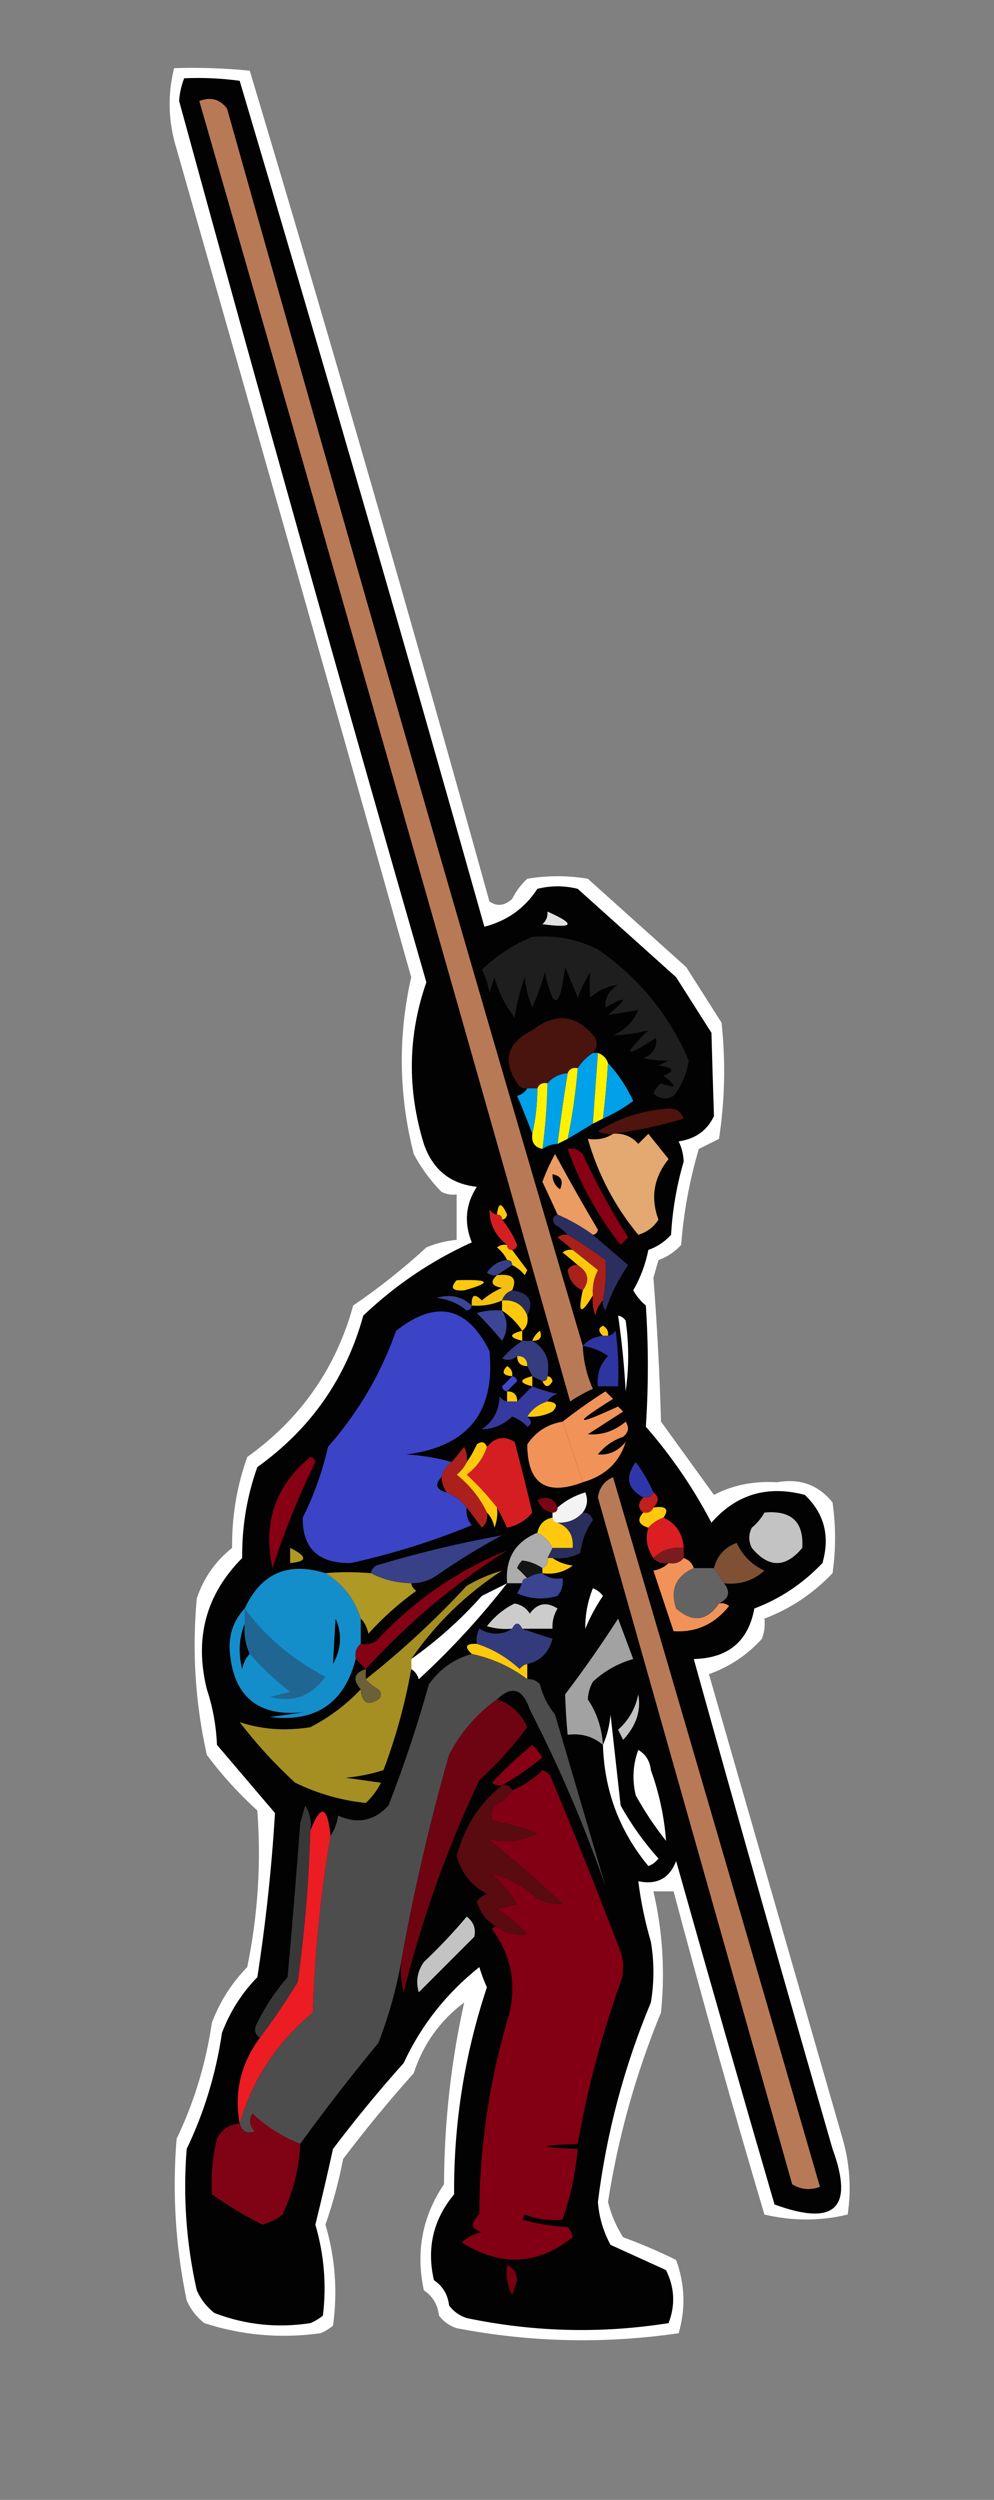 <?xml version="1.0" encoding="UTF-8"?>
<!DOCTYPE svg PUBLIC "-//W3C//DTD SVG 1.1//EN" "http://www.w3.org/Graphics/SVG/1.1/DTD/svg11.dtd">
<svg xmlns="http://www.w3.org/2000/svg" version="1.1" width="197px" height="495px" style="shape-rendering:geometricPrecision; text-rendering:geometricPrecision; image-rendering:optimizeQuality; fill-rule:evenodd; clip-rule:evenodd" xmlns:xlink="http://www.w3.org/1999/xlink">
<rect width="100%" height="100%" fill="#808080" stroke="none"/>
<g><path style="opacity:1" fill="#fefffe" d="M 34.5,13.5 C 39.511,13.334 44.511,13.501 49.5,14C 65.869,68.636 81.702,123.469 97,178.5C 98.507,179.535 100.007,179.368 101.5,178C 102.257,176.488 103.257,175.154 104.5,174C 108.5,173.333 112.5,173.333 116.5,174C 123,179.833 129.5,185.667 136,191.5C 138.333,195.167 140.667,198.833 143,202.5C 143.831,210.188 143.665,217.855 142.5,225.5C 141.167,226.167 139.833,226.833 138.5,227.5C 136.659,233.711 135.492,240.045 135,246.5C 133.758,247.872 132.258,248.872 130.5,249.5C 130.167,250.667 129.833,251.833 129.5,253C 130.239,262.483 130.739,271.983 131,281.5C 134.5,286.333 138,291.167 141.5,296C 145.222,294.057 149.388,293.224 154,293.5C 158.549,292.691 162.215,294.024 165,297.5C 165.667,302.167 165.667,306.833 165,311.5C 161.115,315.574 156.615,318.574 151.5,320.5C 151.657,321.873 151.49,323.207 151,324.5C 148.093,327.705 144.593,330.038 140.5,331.5C 149.332,362.161 158.165,392.828 167,423.5C 168.418,428.428 168.751,433.428 168,438.5C 162.554,439.806 157.054,439.806 151.5,438.5C 145.186,417.242 139.186,395.909 133.5,374.5C 132.167,374.5 130.833,374.5 129.5,374.5C 131.327,382.402 131.827,390.402 131,398.5C 126.021,410.582 122.521,423.082 120.5,436C 121.115,438.515 122.115,440.848 123.5,443C 127.099,444.309 130.599,445.809 134,447.5C 135.748,452.299 135.915,457.132 134.5,462C 119.793,464.142 105.126,463.808 90.5,461C 89.069,460.535 87.903,459.701 87,458.5C 86.755,456.337 85.755,454.67 84,453.5C 82.371,445.845 83.704,438.845 88,432.5C 88.052,420.275 89.385,408.275 92,396.5C 87.194,400.11 83.861,404.777 82,410.5C 77.094,415.983 72.428,421.649 68,427.5C 67.148,431.927 65.982,436.261 64.5,440.5C 66.436,447.036 66.936,453.703 66,460.5C 65.25,461.126 64.416,461.626 63.5,462C 55.64,463.088 47.974,462.421 40.5,460C 38.951,458.786 37.785,457.286 37,455.5C 34.795,444.935 34.128,434.268 35,423.5C 38.453,416.334 40.786,408.667 42,400.5C 43.584,396.325 45.918,392.659 49,389.5C 51.112,379.263 51.779,368.929 51,358.5C 47.297,355.133 43.964,351.466 41,347.5C 38.707,337.312 38.04,326.979 39,316.5C 40.349,312.467 42.682,309.134 46,306.5C 45.936,300.283 46.936,294.283 49,288.5C 59.568,280.943 66.568,270.943 70,258.5C 75.106,255.028 79.94,251.194 84.5,247C 86.436,246.187 88.436,245.687 90.5,245.5C 90.5,242.5 90.5,239.5 90.5,236.5C 89.448,236.649 88.448,236.483 87.5,236C 85.3,233.766 83.467,231.266 82,228.5C 79.019,216.854 78.852,205.187 81.5,193.5C 66.101,138.804 50.601,84.138 35,29.5C 33.344,24.157 33.178,18.823 34.5,13.5 Z"/></g>
<g><path style="opacity:1" fill="#020202" d="M 36.5,15.5 C 40.182,15.335 43.848,15.501 47.5,16C 64.058,71.678 80.224,127.511 96,183.5C 100.511,182.335 104.011,179.835 106.5,176C 109.167,175.333 111.833,175.333 114.5,176C 121,181.833 127.5,187.667 134,193.5C 136.333,197.167 138.667,200.833 141,204.5C 141.153,210.063 141.32,215.563 141.5,221C 140.146,223.86 137.813,225.526 134.5,226C 135.108,227.231 135.441,228.564 135.5,230C 134.109,234.736 133.275,239.569 133,244.5C 131.758,245.872 130.258,246.872 128.5,247.5C 127.919,250.375 126.919,253.042 125.5,255.5C 126.145,256.646 126.978,257.646 128,258.5C 128.529,266.539 128.529,274.539 128,282.5C 133.075,288.313 137.408,294.646 141,301.5C 145.929,295.882 152.095,294.049 159.5,296C 163.367,299.66 164.534,304.16 163,309.5C 159.115,313.574 154.615,316.574 149.5,318.5C 148.316,325.005 144.316,328.339 137.5,328.5C 146.507,360.859 155.674,393.192 165,425.5C 169.302,437.24 165.468,440.907 153.5,436.5C 146.901,413.868 140.401,391.201 134,368.5C 132.682,371.941 130.182,373.275 126.5,372.5C 127.013,376.553 127.846,380.553 129,384.5C 129.667,388.5 129.667,392.5 129,396.5C 123.704,409.182 120.204,422.349 118.5,436C 118.726,439.012 119.559,441.845 121,444.5C 124.667,446.167 128.333,447.833 132,449.5C 133.706,452.959 133.872,456.459 132.5,460C 119.124,462.11 105.791,461.776 92.5,459C 91.069,458.535 89.903,457.701 89,456.5C 88.755,454.337 87.755,452.67 86,451.5C 84.532,445.14 85.865,439.474 90,434.5C 89.91,420.455 92.076,406.788 96.5,393.5C 95.902,392.205 95.402,390.872 95,389.5C 88.476,394.684 83.476,401.017 80,408.5C 75.094,413.983 70.428,419.649 66,425.5C 64.896,430.521 63.729,435.521 62.5,440.5C 64.234,446.404 64.734,452.404 64,458.5C 63.25,459.126 62.416,459.626 61.5,460C 54.964,461.011 48.631,460.344 42.5,458C 40.951,456.786 39.785,455.286 39,453.5C 36.918,444.267 36.251,434.934 37,425.5C 40.453,418.334 42.786,410.667 44,402.5C 45.584,398.325 47.918,394.659 51,391.5C 52.673,380.717 53.84,369.884 54.5,359C 50.68,354.511 46.847,350.011 43,345.5C 42.84,341.713 42.174,338.046 41,334.5C 38.483,324.386 40.817,315.72 48,308.5C 47.936,302.283 48.936,296.283 51,290.5C 61.568,282.943 68.568,272.943 72,260.5C 78.389,254.432 85.556,249.598 93.5,246C 91.933,242.108 92.267,238.442 94.5,235C 89.253,234.428 85.753,231.595 84,226.5C 80.669,215.665 80.836,204.998 84.5,194.5C 67.775,136.434 51.442,78.267 35.5,20C 35.605,18.409 35.939,16.909 36.5,15.5 Z"/></g>
<g><path style="opacity:1" fill="#b87a56" d="M 115.5,266.5 C 115.62,269.48 116.287,272.313 117.5,275C 115.919,275.707 114.419,276.54 113,277.5C 88.718,191.647 64.218,105.814 39.5,20C 41.749,19.137 43.582,19.637 45,21.5C 68.036,103.426 91.536,185.092 115.5,266.5 Z"/></g>
<g><path style="opacity:1" fill="#e0e1e0" d="M 108.5,180.5 C 114.144,183.011 113.811,183.845 107.5,183C 108.252,182.329 108.586,181.496 108.5,180.5 Z"/></g>
<g><path style="opacity:1" fill="#1d1e1d" d="M 105.5,185.5 C 110.08,185.113 114.414,185.947 118.5,188C 126.637,193.619 132.637,200.952 136.5,210C 136.097,212.641 135.097,214.974 133.5,217C 132.056,217.781 130.723,217.614 129.5,216.5C 129.808,215.692 130.308,215.025 131,214.5C 134.11,215.673 134.277,215.173 131.5,213C 133.878,212.026 133.544,211.359 130.5,211C 131.167,210.667 131.833,210.333 132.5,210C 130.687,210.046 129.021,209.88 127.5,209.5C 129.475,208.725 130.309,207.391 130,205.5C 123.735,209.623 123.235,209.123 128.5,204C 126.244,204.615 123.911,204.948 121.5,205C 123.833,204 125.5,202.333 126.5,200C 124.5,200.333 122.5,200.667 120.5,201C 124.611,197.492 124.444,196.992 120,199.5C 119.837,197.613 120.671,196.113 122.5,195C 120.544,195.222 118.71,196.055 117,197.5C 116.805,195.793 116.805,194.126 117,192.5C 116.02,194.059 115.187,195.726 114.5,197.5C 113.667,195.5 112.833,193.5 112,191.5C 110.959,199.879 109.626,200.212 108,192.5C 107.319,194.895 106.485,197.228 105.5,199.5C 104.692,197.577 104.192,195.577 104,193.5C 103.08,196.101 102.413,198.768 102,201.5C 100.139,199.112 98.806,196.446 98,193.5C 97.667,194.5 97.333,195.5 97,196.5C 96.727,194.899 96.227,193.399 95.5,192C 98.49,189.152 101.824,186.985 105.5,185.5 Z"/></g>
<g><path style="opacity:1" fill="#49130e" d="M 117.5,208.5 C 116.306,209.272 115.306,210.272 114.5,211.5C 113.508,211.328 112.842,211.662 112.5,212.5C 110.847,212.66 109.514,213.326 108.5,214.5C 107.508,214.328 106.842,214.662 106.5,215.5C 105.833,215.5 105.167,215.5 104.5,215.5C 103.624,215.631 102.957,215.298 102.5,214.5C 99.505,209.963 100.505,206.463 105.5,204C 110.169,200.376 114.336,200.876 118,205.5C 118.47,206.577 118.303,207.577 117.5,208.5 Z"/></g>
<g><path style="opacity:1" fill="#00a1e8" d="M 117.5,208.5 C 117.833,208.5 118.167,208.5 118.5,208.5C 118.167,213.167 117.833,217.833 117.5,222.5C 115.816,223.527 114.149,224.527 112.5,225.5C 113.445,220.886 114.112,216.219 114.5,211.5C 115.306,210.272 116.306,209.272 117.5,208.5 Z"/></g>
<g><path style="opacity:1" fill="#fef200" d="M 118.5,208.5 C 119.5,208.833 120.167,209.5 120.5,210.5C 120.276,214.179 119.942,217.846 119.5,221.5C 118.833,221.833 118.167,222.167 117.5,222.5C 117.833,217.833 118.167,213.167 118.5,208.5 Z"/></g>
<g><path style="opacity:1" fill="#00a1e8" d="M 120.5,210.5 C 122.515,212.676 124.182,215.176 125.5,218C 123.612,219.394 121.612,220.56 119.5,221.5C 119.942,217.846 120.276,214.179 120.5,210.5 Z"/></g>
<g><path style="opacity:1" fill="#fef200" d="M 114.5,211.5 C 114.112,216.219 113.445,220.886 112.5,225.5C 111.833,225.833 111.167,226.167 110.5,226.5C 111.074,221.817 111.74,217.15 112.5,212.5C 112.842,211.662 113.508,211.328 114.5,211.5 Z"/></g>
<g><path style="opacity:1" fill="#00a1e8" d="M 112.5,212.5 C 111.74,217.15 111.074,221.817 110.5,226.5C 109.391,226.557 108.391,226.89 107.5,227.5C 108.08,223.19 108.414,218.857 108.5,214.5C 109.514,213.326 110.847,212.66 112.5,212.5 Z"/></g>
<g><path style="opacity:1" fill="#fef200" d="M 108.5,214.5 C 108.414,218.857 108.08,223.19 107.5,227.5C 105.952,227.179 105.285,226.179 105.5,224.5C 106.159,221.545 106.492,218.545 106.5,215.5C 106.842,214.662 107.508,214.328 108.5,214.5 Z"/></g>
<g><path style="opacity:1" fill="#00a1e8" d="M 104.5,215.5 C 105.167,215.5 105.833,215.5 106.5,215.5C 106.492,218.545 106.159,221.545 105.5,224.5C 104.587,222.067 103.587,219.567 102.5,217C 103.416,216.722 104.082,216.222 104.5,215.5 Z"/></g>
<g><path style="opacity:1" fill="#4f140e" d="M 121.5,224.5 C 120.448,224.649 119.448,224.483 118.5,224C 122.749,221.341 127.416,219.841 132.5,219.5C 134,219.453 135,220.119 135.5,221.5C 130.799,222.891 126.132,223.891 121.5,224.5 Z"/></g>
<g><path style="opacity:1" fill="#e3a971" d="M 121.5,224.5 C 123.492,224.328 125.158,224.995 126.5,226.5C 127.167,225.833 127.833,225.167 128.5,224.5C 129.833,226.167 131.167,227.833 132.5,229.5C 129.562,233.175 128.895,237.175 130.5,241.5C 129.564,242.974 128.23,243.974 126.5,244.5C 121.863,238.895 118.53,232.562 116.5,225.5C 118.415,225.784 120.081,225.451 121.5,224.5 Z"/></g>
<g><path style="opacity:1" fill="#870014" d="M 112.5,227.5 C 113.675,227.281 114.675,227.614 115.5,228.5C 118.119,234.24 121.119,239.74 124.5,245C 124,245.5 123.5,246 123,246.5C 118.461,240.756 114.961,234.422 112.5,227.5 Z"/></g>
<g><path style="opacity:1" fill="#eb9c62" d="M 117.5,244.5 C 115.365,242.929 113.032,241.596 110.5,240.5C 109.571,238.434 108.571,236.267 107.5,234C 108.196,232.107 109.03,230.274 110,228.5C 112.744,233.582 115.577,238.582 118.5,243.5C 118.376,244.107 118.043,244.44 117.5,244.5 Z"/></g>
<g><path style="opacity:1" fill="#000000" d="M 109.5,232.5 C 111.225,232.843 111.725,233.843 111,235.5C 109.961,234.756 109.461,233.756 109.5,232.5 Z"/></g>
<g><path style="opacity:1" fill="#fec90d" d="M 99.5,241.5 C 99.5,240.833 99.167,240.5 98.5,240.5C 98.747,238.025 99.413,238.025 100.5,240.5C 100.376,241.107 100.043,241.44 99.5,241.5 Z"/></g>
<g><path style="opacity:1" fill="#d41e21" d="M 98.5,240.5 C 99.167,240.5 99.5,240.833 99.5,241.5C 100.74,242.973 101.74,244.64 102.5,246.5C 102.376,247.107 102.043,247.44 101.5,247.5C 100.833,247.5 100.5,247.167 100.5,246.5C 98.158,244.683 96.991,242.35 97,239.5C 97.383,240.056 97.883,240.389 98.5,240.5 Z"/></g>
<g><path style="opacity:1" fill="#2b2e5e" d="M 110.5,240.5 C 113.032,241.596 115.365,242.929 117.5,244.5C 119.814,246.477 122.147,248.477 124.5,250.5C 122.554,253.307 121.054,256.307 120,259.5C 119.536,258.906 119.369,258.239 119.5,257.5C 120.008,254.824 120.175,252.157 120,249.5C 117.521,247.686 115.021,246.019 112.5,244.5C 111.828,243.733 110.995,243.066 110,242.5C 109.308,241.563 109.475,240.897 110.5,240.5 Z"/></g>
<g><path style="opacity:1" fill="#a8201c" d="M 112.5,244.5 C 115.021,246.019 117.521,247.686 120,249.5C 120.175,252.157 120.008,254.824 119.5,257.5C 118.732,258.263 118.232,259.263 118,260.5C 117.51,259.207 117.343,257.873 117.5,256.5C 117.357,254.738 117.691,253.071 118.5,251.5C 116.79,250.113 115.123,248.779 113.5,247.5C 112.571,246.685 111.571,245.852 110.5,245C 111.094,244.536 111.761,244.369 112.5,244.5 Z"/></g>
<g><path style="opacity:1" fill="#fec90d" d="M 100.5,246.5 C 100.5,247.167 100.833,247.5 101.5,247.5C 102.476,248.815 103.476,250.148 104.5,251.5C 104.333,251.833 104.167,252.167 104,252.5C 103.292,251.619 102.458,250.953 101.5,250.5C 101.5,249.833 101.167,249.5 100.5,249.5C 100.047,248.542 99.38,247.708 98.5,247C 99.094,246.536 99.761,246.369 100.5,246.5 Z"/></g>
<g><path style="opacity:1" fill="#fec90d" d="M 113.5,247.5 C 115.123,248.779 116.79,250.113 118.5,251.5C 117.691,253.071 117.357,254.738 117.5,256.5C 115.121,260.464 114.455,260.131 115.5,255.5C 116.93,253.545 116.597,251.879 114.5,250.5C 113.571,249.685 112.571,248.852 111.5,248C 112.094,247.536 112.761,247.369 113.5,247.5 Z"/></g>
<g><path style="opacity:1" fill="#373f85" d="M 100.5,249.5 C 101.167,249.5 101.5,249.833 101.5,250.5C 100.5,251.167 99.5,251.833 98.5,252.5C 97.761,252.631 97.094,252.464 96.5,252C 97.471,250.519 98.804,249.685 100.5,249.5 Z"/></g>
<g><path style="opacity:1" fill="#aa201d" d="M 114.5,250.5 C 116.597,251.879 116.93,253.545 115.5,255.5C 113.815,254.816 112.815,253.483 112.5,251.5C 112.957,250.702 113.624,250.369 114.5,250.5 Z"/></g>
<g><path style="opacity:1" fill="#f3bf11" d="M 98.5,252.5 C 101.567,252.121 102.567,253.121 101.5,255.5C 100.5,255.833 99.833,256.5 99.5,257.5C 97.621,258.341 95.621,258.675 93.5,258.5C 93.389,256.352 94.056,256.019 95.5,257.5C 96.7,256.469 98.034,255.635 99.5,255C 97.381,254.658 97.047,253.825 98.5,252.5 Z"/></g>
<g><path style="opacity:1" fill="#fec90d" d="M 90.5,253.5 C 97.136,253.275 97.636,253.942 92,255.5C 89.641,255.676 89.141,255.009 90.5,253.5 Z"/></g>
<g><path style="opacity:1" fill="#292d5b" d="M 101.5,255.5 C 104.89,255.961 105.89,257.627 104.5,260.5C 103.626,258.31 101.959,257.31 99.5,257.5C 99.833,256.5 100.5,255.833 101.5,255.5 Z"/></g>
<g><path style="opacity:1" fill="#3c4696" d="M 93.5,258.5 C 93.44,259.043 93.107,259.376 92.5,259.5C 90.78,258.066 88.78,257.233 86.5,257C 89.198,256.185 91.531,256.685 93.5,258.5 Z"/></g>
<g><path style="opacity:1" fill="#fec90d" d="M 99.5,257.5 C 101.959,257.31 103.626,258.31 104.5,260.5C 104.737,261.791 104.404,262.791 103.5,263.5C 102.419,261.866 101.085,260.533 99.5,259.5C 99.5,258.833 99.5,258.167 99.5,257.5 Z"/></g>
<g><path style="opacity:1" fill="#3b44c6" d="M 89.5,289.5 C 88.449,290.222 87.782,291.222 87.5,292.5C 86.115,293.947 86.448,294.947 88.5,295.5C 90.076,296.143 91.41,297.143 92.5,298.5C 92.33,299.822 92.663,300.989 93.5,302C 85.712,305.207 77.712,307.707 69.5,309.5C 63.085,309.581 59.918,306.581 60,300.5C 62.24,296.024 63.906,291.357 65,286.5C 71.003,279.676 75.503,272.009 78.5,263.5C 86.403,257.308 92.57,258.641 97,267.5C 98.201,279.639 92.701,286.473 80.5,288C 83.695,288.181 86.695,288.681 89.5,289.5 Z"/></g>
<g><path style="opacity:1" fill="#3c4696" d="M 99.5,259.5 C 100.694,261.484 100.694,263.484 99.5,265.5C 97.96,263.613 96.293,261.78 94.5,260C 96.134,259.506 97.801,259.34 99.5,259.5 Z"/></g>
<g><path style="opacity:1" fill="#fefffe" d="M 122.5,260.5 C 123.117,260.611 123.617,260.944 124,261.5C 124.667,266.167 124.667,270.833 124,275.5C 123.728,270.451 123.228,265.451 122.5,260.5 Z"/></g>
<g><path style="opacity:1" fill="#fec90d" d="M 120.5,264.5 C 120.167,264.5 119.833,264.5 119.5,264.5C 118.537,263.637 118.537,262.97 119.5,262.5C 120.298,262.957 120.631,263.624 120.5,264.5 Z"/></g>
<g><path style="opacity:1" fill="#fec90d" d="M 103.5,263.5 C 103.5,264.167 103.5,264.833 103.5,265.5C 100.833,264.833 100.833,264.167 103.5,263.5 Z"/></g>
<g><path style="opacity:1" fill="#fec90d" d="M 105.5,265.5 C 105.783,264.711 106.283,264.044 107,263.5C 107.528,264.816 107.028,265.483 105.5,265.5 Z"/></g>
<g><path style="opacity:1" fill="#2e35a1" d="M 115.5,266.5 C 116.514,265.326 117.847,264.66 119.5,264.5C 119.833,264.5 120.167,264.5 120.5,264.5C 121.117,264.389 121.617,264.056 122,263.5C 122.499,267.152 122.665,270.818 122.5,274.5C 121.167,274.5 119.833,274.5 118.5,274.5C 118.229,272.179 118.896,270.179 120.5,268.5C 118.978,267.438 117.312,266.771 115.5,266.5 Z"/></g>
<g><path style="opacity:1" fill="#353c80" d="M 103.5,265.5 C 104.167,265.5 104.833,265.5 105.5,265.5C 108.091,266.991 109.091,269.325 108.5,272.5C 108.5,273.167 108.167,273.5 107.5,273.5C 106.833,273.167 106.167,272.833 105.5,272.5C 105.167,271.833 104.833,271.167 104.5,270.5C 104.5,269.167 103.833,268.5 102.5,268.5C 101.577,269.303 100.577,269.47 99.5,269C 100.731,267.595 102.064,266.429 103.5,265.5 Z"/></g>
<g><path style="opacity:1" fill="#fec90d" d="M 102.5,268.5 C 103.833,268.5 104.5,269.167 104.5,270.5C 103.167,270.5 102.5,269.833 102.5,268.5 Z"/></g>
<g><path style="opacity:1" fill="#fec90d" d="M 101.5,272.5 C 99.663,272.361 99.33,271.694 100.5,270.5C 101.298,270.957 101.631,271.624 101.5,272.5 Z"/></g>
<g><path style="opacity:1" fill="#3f47cc" d="M 101.5,272.5 C 102.043,272.56 102.376,272.893 102.5,273.5C 101.757,274.182 101.091,274.849 100.5,275.5C 99.957,275.44 99.624,275.107 99.5,274.5C 100.243,273.818 100.909,273.151 101.5,272.5 Z"/></g>
<g><path style="opacity:1" fill="#fec90d" d="M 105.5,272.5 C 105.5,273.167 105.5,273.833 105.5,274.5C 102.833,273.833 102.833,273.167 105.5,272.5 Z"/></g>
<g><path style="opacity:1" fill="#fec90d" d="M 108.5,272.5 C 109.043,272.56 109.376,272.893 109.5,273.5C 108.743,274.773 108.077,274.773 107.5,273.5C 108.167,273.5 108.5,273.167 108.5,272.5 Z"/></g>
<g><path style="opacity:1" fill="#36399e" d="M 105.5,274.5 C 107.086,275.148 108.753,275.648 110.5,276C 109.584,276.278 108.918,276.778 108.5,277.5C 106.781,278.022 105.448,279.022 104.5,280.5C 105.463,281.363 105.463,282.03 104.5,282.5C 103.672,281.585 102.672,280.919 101.5,280.5C 99.73,282.157 97.73,282.99 95.5,283C 97.768,281.442 98.934,279.276 99,276.5C 99.383,277.056 99.883,277.389 100.5,277.5C 101.167,277.5 101.833,277.5 102.5,277.5C 103.5,276.5 104.5,275.5 105.5,274.5 Z"/></g>
<g><path style="opacity:1" fill="#fec90d" d="M 100.5,275.5 C 101.833,275.5 102.5,276.167 102.5,277.5C 101.833,277.5 101.167,277.5 100.5,277.5C 100.5,276.833 100.5,276.167 100.5,275.5 Z"/></g>
<g><path style="opacity:1" fill="#f19358" d="M 115.5,293.5 C 114.167,289.5 112.833,285.5 111.5,281.5C 114.179,279.399 117.012,277.399 120,275.5C 120.5,276 121,276.5 121.5,277C 113.484,281.996 113.817,282.496 122.5,278.5C 122.833,278.833 123.167,279.167 123.5,279.5C 121.167,281 118.833,282.5 116.5,284C 119.269,284.21 121.769,283.377 124,281.5C 124.749,282.635 124.583,283.635 123.5,284.5C 121.483,285.174 119.817,286.341 118.5,288C 120.678,288.165 122.511,287.332 124,285.5C 122.769,289.558 119.935,292.225 115.5,293.5 Z"/></g>
<g><path style="opacity:1" fill="#fec90d" d="M 108.5,277.5 C 110.337,277.639 110.67,278.306 109.5,279.5C 107.929,280.309 106.262,280.643 104.5,280.5C 105.448,279.022 106.781,278.022 108.5,277.5 Z"/></g>
<g><path style="opacity:1" fill="#f19358" d="M 111.5,281.5 C 112.833,285.5 114.167,289.5 115.5,293.5C 108.194,296.264 104.528,293.764 104.5,286C 106.181,283.492 108.514,281.992 111.5,281.5 Z"/></g>
<g><path style="opacity:1" fill="#d51e21" d="M 98.5,298.5 C 96.734,296.229 94.734,294.063 92.5,292C 94.469,290.5 95.802,288.667 96.5,286.5C 98.09,284.576 99.924,284.243 102,285.5C 103.231,290.157 104.398,294.824 105.5,299.5C 104.232,301.047 102.565,302.047 100.5,302.5C 99.828,301.051 99.161,299.718 98.5,298.5 Z"/></g>
<g><path style="opacity:1" fill="#fec90d" d="M 96.5,286.5 C 95.802,288.667 94.469,290.5 92.5,292C 94.734,294.063 96.734,296.229 98.5,298.5C 98.657,299.873 98.49,301.207 98,302.5C 97.768,301.263 97.268,300.263 96.5,299.5C 95.118,296.606 93.118,294.106 90.5,292C 91.38,291.292 92.047,290.458 92.5,289.5C 93.249,288.469 93.915,287.302 94.5,286C 95.437,285.308 96.103,285.475 96.5,286.5 Z"/></g>
<g><path style="opacity:1" fill="#ab201d" d="M 92.5,289.5 C 92.047,290.458 91.38,291.292 90.5,292C 93.118,294.106 95.118,296.606 96.5,299.5C 96.719,300.675 96.386,301.675 95.5,302.5C 94.479,301.099 93.479,299.765 92.5,298.5C 91.41,297.143 90.076,296.143 88.5,295.5C 87.89,294.609 87.557,293.609 87.5,292.5C 87.782,291.222 88.449,290.222 89.5,289.5C 90.315,288.571 91.148,287.571 92,286.5C 92.483,287.448 92.65,288.448 92.5,289.5 Z"/></g>
<g><path style="opacity:1" fill="#870014" d="M 61.5,288.5 C 62.043,288.56 62.376,288.893 62.5,289.5C 59.178,296.3 56.344,303.3 54,310.5C 52.034,301.563 54.534,294.23 61.5,288.5 Z"/></g>
<g><path style="opacity:1" fill="#2f37a8" d="M 129.5,295.5 C 129.158,296.338 128.492,296.672 127.5,296.5C 124.332,294.822 123.832,292.489 126,289.5C 127.394,291.388 128.56,293.388 129.5,295.5 Z"/></g>
<g><path style="opacity:1" fill="#000000" d="M 87.5,292.5 C 87.557,293.609 87.89,294.609 88.5,295.5C 86.448,294.947 86.115,293.947 87.5,292.5 Z"/></g>
<g><path style="opacity:1" fill="#b87a56" d="M 121.5,292.5 C 135.236,339.218 148.902,386.052 162.5,433C 160.559,433.743 158.726,433.576 157,432.5C 144.167,387.167 131.333,341.833 118.5,296.5C 118.787,294.557 119.787,293.223 121.5,292.5 Z"/></g>
<g><path style="opacity:1" fill="#f3f3f3" d="M 115.5,299.5 C 114.18,300.942 112.514,301.608 110.5,301.5C 109.833,301.5 109.5,301.167 109.5,300.5C 109.5,300.167 109.5,299.833 109.5,299.5C 110.167,299.5 110.5,299.167 110.5,298.5C 112.068,297.131 113.901,296.131 116,295.5C 116.579,296.928 116.412,298.262 115.5,299.5 Z"/></g>
<g><path style="opacity:1" fill="#c21f1f" d="M 129.5,295.5 C 130.625,296.348 130.625,297.348 129.5,298.5C 129.158,299.338 128.492,299.672 127.5,299.5C 126.375,298.652 126.375,297.652 127.5,296.5C 128.492,296.672 129.158,296.338 129.5,295.5 Z"/></g>
<g><path style="opacity:1" fill="#7b0613" d="M 110.5,298.5 C 110.5,299.167 110.167,299.5 109.5,299.5C 108.078,299.25 107.078,298.417 106.5,297C 108.463,296.156 109.796,296.656 110.5,298.5 Z"/></g>
<g><path style="opacity:1" fill="#fec90d" d="M 129.5,298.5 C 131.993,298.131 132.66,298.797 131.5,300.5C 130.29,300.932 129.29,301.599 128.5,302.5C 126.519,301.895 126.185,300.895 127.5,299.5C 128.492,299.672 129.158,299.338 129.5,298.5 Z"/></g>
<g><path style="opacity:1" fill="#2a2e5d" d="M 115.5,299.5 C 116.497,299.47 117.164,299.97 117.5,301C 116.139,302.927 115.306,305.094 115,307.5C 113.301,308.406 111.467,308.739 109.5,308.5C 109.167,308.5 108.833,308.5 108.5,308.5C 108.833,307.833 109.167,307.167 109.5,306.5C 110.833,306.5 112.167,306.5 113.5,306.5C 113.69,304.041 112.69,302.374 110.5,301.5C 112.514,301.608 114.18,300.942 115.5,299.5 Z"/></g>
<g><path style="opacity:1" fill="#c2c3c2" d="M 151.5,299.5 C 156.835,299.005 159.335,301.338 159,306.5C 155.667,310.5 152.333,310.5 149,306.5C 148.333,305.167 148.333,303.833 149,302.5C 150.045,301.627 150.878,300.627 151.5,299.5 Z"/></g>
<g><path style="opacity:1" fill="#fec90d" d="M 109.5,300.5 C 109.5,301.167 109.833,301.5 110.5,301.5C 112.69,302.374 113.69,304.041 113.5,306.5C 112.167,306.5 110.833,306.5 109.5,306.5C 108.833,305.167 107.833,304.167 106.5,303.5C 106.856,301.81 107.856,300.81 109.5,300.5 Z"/></g>
<g><path style="opacity:1" fill="#da1e22" d="M 131.5,300.5 C 133.982,301.663 135.316,303.663 135.5,306.5C 133.142,306.253 131.142,306.919 129.5,308.5C 128.172,306.556 127.839,304.556 128.5,302.5C 129.29,301.599 130.29,300.932 131.5,300.5 Z"/></g>
<g><path style="opacity:1" fill="#384088" d="M 81.5,313.5 C 78.572,313.435 75.905,312.768 73.5,311.5C 73.611,310.883 73.944,310.383 74.5,310C 82.799,307.508 91.133,305.508 99.5,304C 94.999,306.416 90.666,309.083 86.5,312C 84.975,313.009 83.308,313.509 81.5,313.5 Z"/></g>
<g><path style="opacity:1" fill="#acacac" d="M 106.5,303.5 C 107.833,304.167 108.833,305.167 109.5,306.5C 109.167,307.167 108.833,307.833 108.5,308.5C 108.672,309.492 108.338,310.158 107.5,310.5C 106.198,309.643 104.865,309.143 103.5,309C 103.043,309.414 102.709,309.914 102.5,310.5C 103.243,311.182 103.909,311.849 104.5,312.5C 103.833,312.5 103.5,312.833 103.5,313.5C 102.5,313.5 101.5,313.5 100.5,313.5C 100.11,308.617 102.11,305.283 106.5,303.5 Z"/></g>
<g><path style="opacity:1" fill="#805035" d="M 143.5,313.5 C 142.833,312.5 142.167,311.5 141.5,310.5C 142.109,308.057 143.609,306.39 146,305.5C 147.167,308 149,309.833 151.5,311C 149.231,313.023 146.564,313.856 143.5,313.5 Z"/></g>
<g><path style="opacity:1" fill="#af9823" d="M 57.5,306.5 C 60.962,308.193 60.962,309.193 57.5,309.5C 57.5,308.5 57.5,307.5 57.5,306.5 Z"/></g>
<g><path style="opacity:1" fill="#830214" d="M 72.5,330.5 C 71.833,329.833 71.167,329.167 70.5,328.5C 70.263,327.209 70.596,326.209 71.5,325.5C 72.552,325.649 73.552,325.483 74.5,325C 81.967,316.96 90.633,310.96 100.5,307C 90.123,313.54 80.79,321.373 72.5,330.5 Z"/></g>
<g><path style="opacity:1" fill="#7c1b1f" d="M 135.5,306.5 C 135.5,307.167 135.5,307.833 135.5,308.5C 134.791,309.404 133.791,309.737 132.5,309.5C 131.209,309.737 130.209,309.404 129.5,308.5C 131.142,306.919 133.142,306.253 135.5,306.5 Z"/></g>
<g><path style="opacity:1" fill="#141414" d="M 107.5,310.5 C 107.5,310.833 107.5,311.167 107.5,311.5C 106.391,311.557 105.391,311.89 104.5,312.5C 103.909,311.849 103.243,311.182 102.5,310.5C 102.709,309.914 103.043,309.414 103.5,309C 104.865,309.143 106.198,309.643 107.5,310.5 Z"/></g>
<g><path style="opacity:1" fill="#fec90d" d="M 108.5,308.5 C 108.833,308.5 109.167,308.5 109.5,308.5C 110.609,309.29 111.942,309.79 113.5,310C 111.75,311.319 109.75,311.819 107.5,311.5C 107.5,311.167 107.5,310.833 107.5,310.5C 108.338,310.158 108.672,309.492 108.5,308.5 Z"/></g>
<g><path style="opacity:1" fill="#f19358" d="M 135.5,308.5 C 136.5,308.833 137.167,309.5 137.5,310.5C 133.944,312.087 132.778,314.754 134,318.5C 137.258,321.346 140.092,321.013 142.5,317.5C 143.239,317.369 143.906,317.536 144.5,318C 141.631,321.604 137.965,323.27 133.5,323C 132.167,319 130.833,315 129.5,311C 130.737,310.768 131.737,310.268 132.5,309.5C 133.791,309.737 134.791,309.404 135.5,308.5 Z"/></g>
<g><path style="opacity:1" fill="#148eca" d="M 64.5,311.5 C 67.942,313.612 70.275,316.612 71.5,320.5C 71.5,322.167 71.5,323.833 71.5,325.5C 70.596,326.209 70.263,327.209 70.5,328.5C 68.242,337.244 62.575,341.078 53.5,340C 55.833,339.667 58.167,339.333 60.5,339C 51.099,340.098 46.099,335.931 45.5,326.5C 45.421,323.342 46.421,320.675 48.5,318.5C 51.742,311.527 57.075,309.193 64.5,311.5 Z"/></g>
<g><path style="opacity:1" fill="#af9823" d="M 64.5,311.5 C 67.252,311.238 70.252,311.238 73.5,311.5C 75.905,312.768 78.572,313.435 81.5,313.5C 81.611,314.117 81.944,314.617 82.5,315C 79.051,317.482 75.884,320.315 73,323.5C 72.768,322.263 72.268,321.263 71.5,320.5C 70.275,316.612 67.942,313.612 64.5,311.5 Z"/></g>
<g><path style="opacity:1" fill="#636363" d="M 137.5,310.5 C 138.833,310.5 140.167,310.5 141.5,310.5C 142.167,311.5 142.833,312.5 143.5,313.5C 144.826,315.195 144.493,316.528 142.5,317.5C 140.092,321.013 137.258,321.346 134,318.5C 132.778,314.754 133.944,312.087 137.5,310.5 Z"/></g>
<g><path style="opacity:1" fill="#3a4491" d="M 107.5,311.5 C 108.568,312.434 109.901,312.768 111.5,312.5C 111.67,313.822 111.337,314.989 110.5,316C 107.773,316.818 105.106,316.652 102.5,315.5C 102.863,314.817 103.196,314.15 103.5,313.5C 103.5,312.833 103.833,312.5 104.5,312.5C 105.391,311.89 106.391,311.557 107.5,311.5 Z"/></g>
<g><path style="opacity:1" fill="#fefffe" d="M 100.5,313.5 C 95.263,320.243 89.429,326.577 83,332.5C 82.722,331.584 82.222,330.918 81.5,330.5C 81.5,329.833 81.5,329.167 81.5,328.5C 86.593,324.912 91.26,320.745 95.5,316C 97.193,315.153 98.86,314.32 100.5,313.5 Z"/></g>
<g><path style="opacity:1" fill="#fefffe" d="M 117.5,314.5 C 118.289,314.783 118.956,315.283 119.5,316C 118.113,318.045 116.946,320.212 116,322.5C 115.955,319.78 116.455,317.114 117.5,314.5 Z"/></g>
<g><path style="opacity:1" fill="#cccccc" d="M 103.5,322.5 C 102.833,321.167 102.167,321.167 101.5,322.5C 99.801,322.66 98.134,322.494 96.5,322C 98.036,320.04 99.869,318.54 102,317.5C 103.326,317.755 104.326,318.422 105,319.5C 106.493,317.44 108.326,317.107 110.5,318.5C 109.754,319.736 109.421,321.07 109.5,322.5C 107.5,322.5 105.5,322.5 103.5,322.5 Z"/></g>
<g><path style="opacity:1" fill="#000000" d="M 66.5,320.5 C 67.83,323.44 67.663,326.44 66,329.5C 66.152,326.553 66.319,323.553 66.5,320.5 Z"/></g>
<g><path style="opacity:1" fill="#a2a2a2" d="M 119.5,345.5 C 117.521,343.832 115.188,343.166 112.5,343.5C 112.25,340.786 112.083,338.119 112,335.5C 115.703,330.632 119.203,325.632 122.5,320.5C 123.499,323.161 124.499,325.828 125.5,328.5C 122.473,329.361 119.806,330.861 117.5,333C 116.903,334.062 116.57,335.228 116.5,336.5C 118.279,339.13 119.279,342.13 119.5,345.5 Z"/></g>
<g><path style="opacity:1" fill="#000000" d="M 48.5,321.5 C 48.325,323.621 48.659,325.621 49.5,327.5C 48.732,328.263 48.232,329.263 48,330.5C 47.196,327.304 47.362,324.304 48.5,321.5 Z"/></g>
<g><path style="opacity:1" fill="#1f6792" d="M 48.5,318.5 C 52.677,324.129 58.011,328.629 64.5,332C 61.746,335.879 58.079,337.212 53.5,336C 54.833,335.667 56.167,335.333 57.5,335C 54.569,332.715 51.902,330.215 49.5,327.5C 48.659,325.621 48.325,323.621 48.5,321.5C 48.5,320.5 48.5,319.5 48.5,318.5 Z"/></g>
<g><path style="opacity:1" fill="#343b7c" d="M 103.5,322.5 C 105.369,323.165 107.369,323.831 109.5,324.5C 108.788,327.212 107.121,328.879 104.5,329.5C 103.883,329.611 103.383,329.944 103,330.5C 100.477,328.173 97.643,326.507 94.5,325.5C 94.35,324.448 94.517,323.448 95,322.5C 97.273,323.811 99.44,323.811 101.5,322.5C 102.167,321.167 102.833,321.167 103.5,322.5 Z"/></g>
<g><path style="opacity:1" fill="#fec90d" d="M 94.5,325.5 C 97.643,326.507 100.477,328.173 103,330.5C 103.383,329.944 103.883,329.611 104.5,329.5C 104.5,330.5 104.5,331.5 104.5,332.5C 101.252,330.045 97.585,328.378 93.5,327.5C 91.969,326.075 92.302,325.409 94.5,325.5 Z"/></g>
<g><path style="opacity:1" fill="#4d4d4d" d="M 93.5,327.5 C 97.585,328.378 101.252,330.045 104.5,332.5C 105.496,332.414 106.329,332.748 107,333.5C 107.561,335.725 108.561,337.725 110,339.5C 113.358,350.901 116.692,362.234 120,373.5C 115.826,361.485 110.826,349.819 105,338.5C 103.594,334.353 101.428,333.686 98.5,336.5C 94.48,339.358 91.314,343.025 89,347.5C 85.111,361.13 81.945,374.797 79.5,388.5C 78.537,393.877 77.037,399.211 75,404.5C 69.559,411.089 64.393,417.755 59.5,424.5C 55.951,423.119 52.784,421.119 50,418.5C 49.316,419.784 49.483,420.951 50.5,422C 49.002,422.585 48.002,422.085 47.5,420.5C 49.995,411.799 54.828,404.465 62,398.5C 62.389,386.608 63.556,374.941 65.5,363.5C 66.29,362.391 66.79,361.058 67,359.5C 70.844,361.238 74.177,360.571 77,357.5C 80.066,349.637 82.732,341.637 85,333.5C 87.207,330.436 90.041,328.436 93.5,327.5 Z"/></g>
<g><path style="opacity:1" fill="#a58f23" d="M 81.5,328.5 C 81.5,329.167 81.5,329.833 81.5,330.5C 80.291,337.335 78.458,344.002 76,350.5C 73.595,351.274 71.095,351.774 68.5,352C 70.833,352.333 73.167,352.667 75.5,353C 74.743,354.512 73.743,355.846 72.5,357C 67.677,356.507 63.01,355.174 58.5,353C 54.465,349.3 50.798,345.3 47.5,341C 51.912,342.459 56.578,342.792 61.5,342C 65.276,340.053 68.61,337.553 71.5,334.5C 71.684,337.173 72.851,337.84 75,336.5C 75.667,335.833 75.667,335.167 75,334.5C 74.005,333.934 73.172,333.267 72.5,332.5C 79.577,326.929 86.244,320.762 92.5,314C 94.859,312.642 97.193,311.642 99.5,311C 92.313,315.688 86.313,321.521 81.5,328.5 Z"/></g>
<g><path style="opacity:1" fill="#6c6038" d="M 72.5,330.5 C 72.5,331.167 72.5,331.833 72.5,332.5C 73.172,333.267 74.005,333.934 75,334.5C 75.667,335.167 75.667,335.833 75,336.5C 72.851,337.84 71.684,337.173 71.5,334.5C 69.825,332.544 70.158,331.211 72.5,330.5 Z"/></g>
<g><path style="opacity:1" fill="#c2c3c2" d="M 126.5,335.5 C 127.093,338.732 126.093,341.732 123.5,344.5C 123.167,343.833 122.833,343.167 122.5,342.5C 124.6,340.636 125.933,338.303 126.5,335.5 Z"/></g>
<g><path style="opacity:1" fill="#6e0411" d="M 98.5,336.5 C 101.227,337.367 103.227,339.201 104.5,342C 101.703,345.799 98.536,349.299 95,352.5C 88.617,365.979 83.617,379.979 80,394.5C 79.504,392.527 79.338,390.527 79.5,388.5C 81.945,374.797 85.111,361.13 89,347.5C 91.314,343.025 94.48,339.358 98.5,336.5 Z"/></g>
<g><path style="opacity:1" fill="#fefffe" d="M 119.5,345.5 C 120.309,343.708 120.809,341.708 121,339.5C 121.667,345.5 122.333,351.5 123,357.5C 125.112,361.278 127.612,364.778 130.5,368C 129.975,368.692 129.308,369.192 128.5,369.5C 122.761,362.556 119.761,354.556 119.5,345.5 Z"/></g>
<g><path style="opacity:1" fill="#870014" d="M 99.5,353.5 C 98.761,353.631 98.094,353.464 97.5,353C 100.016,350.317 102.683,347.817 105.5,345.5C 106.287,346.242 106.953,347.075 107.5,348C 104.941,350.103 102.274,351.936 99.5,353.5 Z"/></g>
<g><path style="opacity:1" fill="#fefffe" d="M 126.5,346.5 C 127.966,347.347 128.8,348.68 129,350.5C 130.652,355.099 131.652,359.765 132,364.5C 129.752,361.672 127.752,358.672 126,355.5C 125.264,352.408 125.431,349.408 126.5,346.5 Z"/></g>
<g><path style="opacity:1" fill="#830014" d="M 98.5,381.5 C 100.311,382.822 102.311,383.322 104.5,383C 102.758,381.058 100.758,379.391 98.5,378C 99.833,377.667 101.167,377.333 102.5,377C 101.072,374.815 99.405,372.815 97.5,371C 100.801,371.824 103.801,373.49 106.5,376C 108.165,376.788 109.831,377.122 111.5,377C 106.687,372.43 101.687,368.097 96.5,364C 99.897,364.994 103.23,364.66 106.5,363C 103.568,361.855 100.568,361.022 97.5,360.5C 97.35,359.448 97.517,358.448 98,357.5C 99.519,356.837 100.685,355.837 101.5,354.5C 103.754,353.585 105.754,352.252 107.5,350.5C 108.086,350.709 108.586,351.043 109,351.5C 113.862,363.087 118.529,374.754 123,386.5C 123.667,388.5 123.667,390.5 123,392.5C 119.245,402.93 116.412,413.597 114.5,424.5C 106.5,424.833 106.5,425.167 114.5,425.5C 114.049,430.361 113.049,435.027 111.5,439.5C 108.881,439.768 106.381,439.435 104,438.5C 103.833,438.833 103.667,439.167 103.5,439.5C 106.447,440.321 109.447,440.821 112.5,441C 113.022,441.561 113.355,442.228 113.5,443C 106.495,448.551 99.162,448.885 91.5,444C 92.623,442.956 93.956,442.29 95.5,442C 93.314,441.396 93.148,440.23 95,438.5C 95.001,425.134 97.001,411.801 101,398.5C 102.347,392.402 101.18,386.902 97.5,382C 97.728,381.601 98.062,381.435 98.5,381.5 Z"/></g>
<g><path style="opacity:1" fill="#590b0f" d="M 99.5,353.5 C 100.492,353.328 101.158,353.662 101.5,354.5C 100.685,355.837 99.519,356.837 98,357.5C 97.517,358.448 97.35,359.448 97.5,360.5C 100.568,361.022 103.568,361.855 106.5,363C 103.23,364.66 99.897,364.994 96.5,364C 101.687,368.097 106.687,372.43 111.5,377C 109.831,377.122 108.165,376.788 106.5,376C 103.801,373.49 100.801,371.824 97.5,371C 99.405,372.815 101.072,374.815 102.5,377C 101.167,377.333 99.833,377.667 98.5,378C 100.758,379.391 102.758,381.058 104.5,383C 102.311,383.322 100.311,382.822 98.5,381.5C 96.493,380.481 95.16,378.815 94.5,376.5C 95.025,375.808 95.692,375.308 96.5,375C 93.442,373.401 91.442,370.901 90.5,367.5C 92.045,361.706 95.045,357.039 99.5,353.5 Z"/></g>
<g><path style="opacity:1" fill="#383838" d="M 61.5,362.5 C 61.219,372.544 60.385,382.544 59,392.5C 56.637,396.345 54.137,400.011 51.5,403.5C 50.426,402.749 50.26,401.749 51,400.5C 52.608,397.228 54.608,394.228 57,391.5C 57.911,381.338 58.745,371.171 59.5,361C 59.833,359.833 60.167,358.667 60.5,357.5C 61.452,359.045 61.785,360.712 61.5,362.5 Z"/></g>
<g><path style="opacity:1" fill="#ec1c23" d="M 65.5,363.5 C 63.556,374.941 62.389,386.608 62,398.5C 54.828,404.465 49.995,411.799 47.5,420.5C 46.369,414.3 47.703,408.633 51.5,403.5C 54.137,400.011 56.637,396.345 59,392.5C 60.385,382.544 61.219,372.544 61.5,362.5C 63.551,357.171 64.885,357.505 65.5,363.5 Z"/></g>
<g><path style="opacity:1" fill="#c2c3c2" d="M 92.5,379.5 C 93.848,380.527 94.348,381.86 94,383.5C 90.333,387.167 86.667,390.833 83,394.5C 82.365,392.365 82.699,390.365 84,388.5C 87.038,385.631 89.871,382.631 92.5,379.5 Z"/></g>
<g><path style="opacity:1" fill="#7f0314" d="M 59.5,424.5 C 59.335,429.162 58.168,433.829 56,438.5C 54.806,439.43 53.473,440.097 52,440.5C 48.517,438.758 45.184,436.758 42,434.5C 41.778,430.818 42.111,427.152 43,423.5C 43.918,421.624 45.418,420.624 47.5,420.5C 48.002,422.085 49.002,422.585 50.5,422C 49.483,420.951 49.316,419.784 50,418.5C 52.784,421.119 55.951,423.119 59.5,424.5 Z"/></g>
<g><path style="opacity:1" fill="#760011" d="M 100.5,448.5 C 101.693,448.97 102.36,449.97 102.5,451.5C 102.167,452.5 101.833,453.5 101.5,454.5C 100.534,452.604 100.201,450.604 100.5,448.5 Z"/></g>
</svg>
